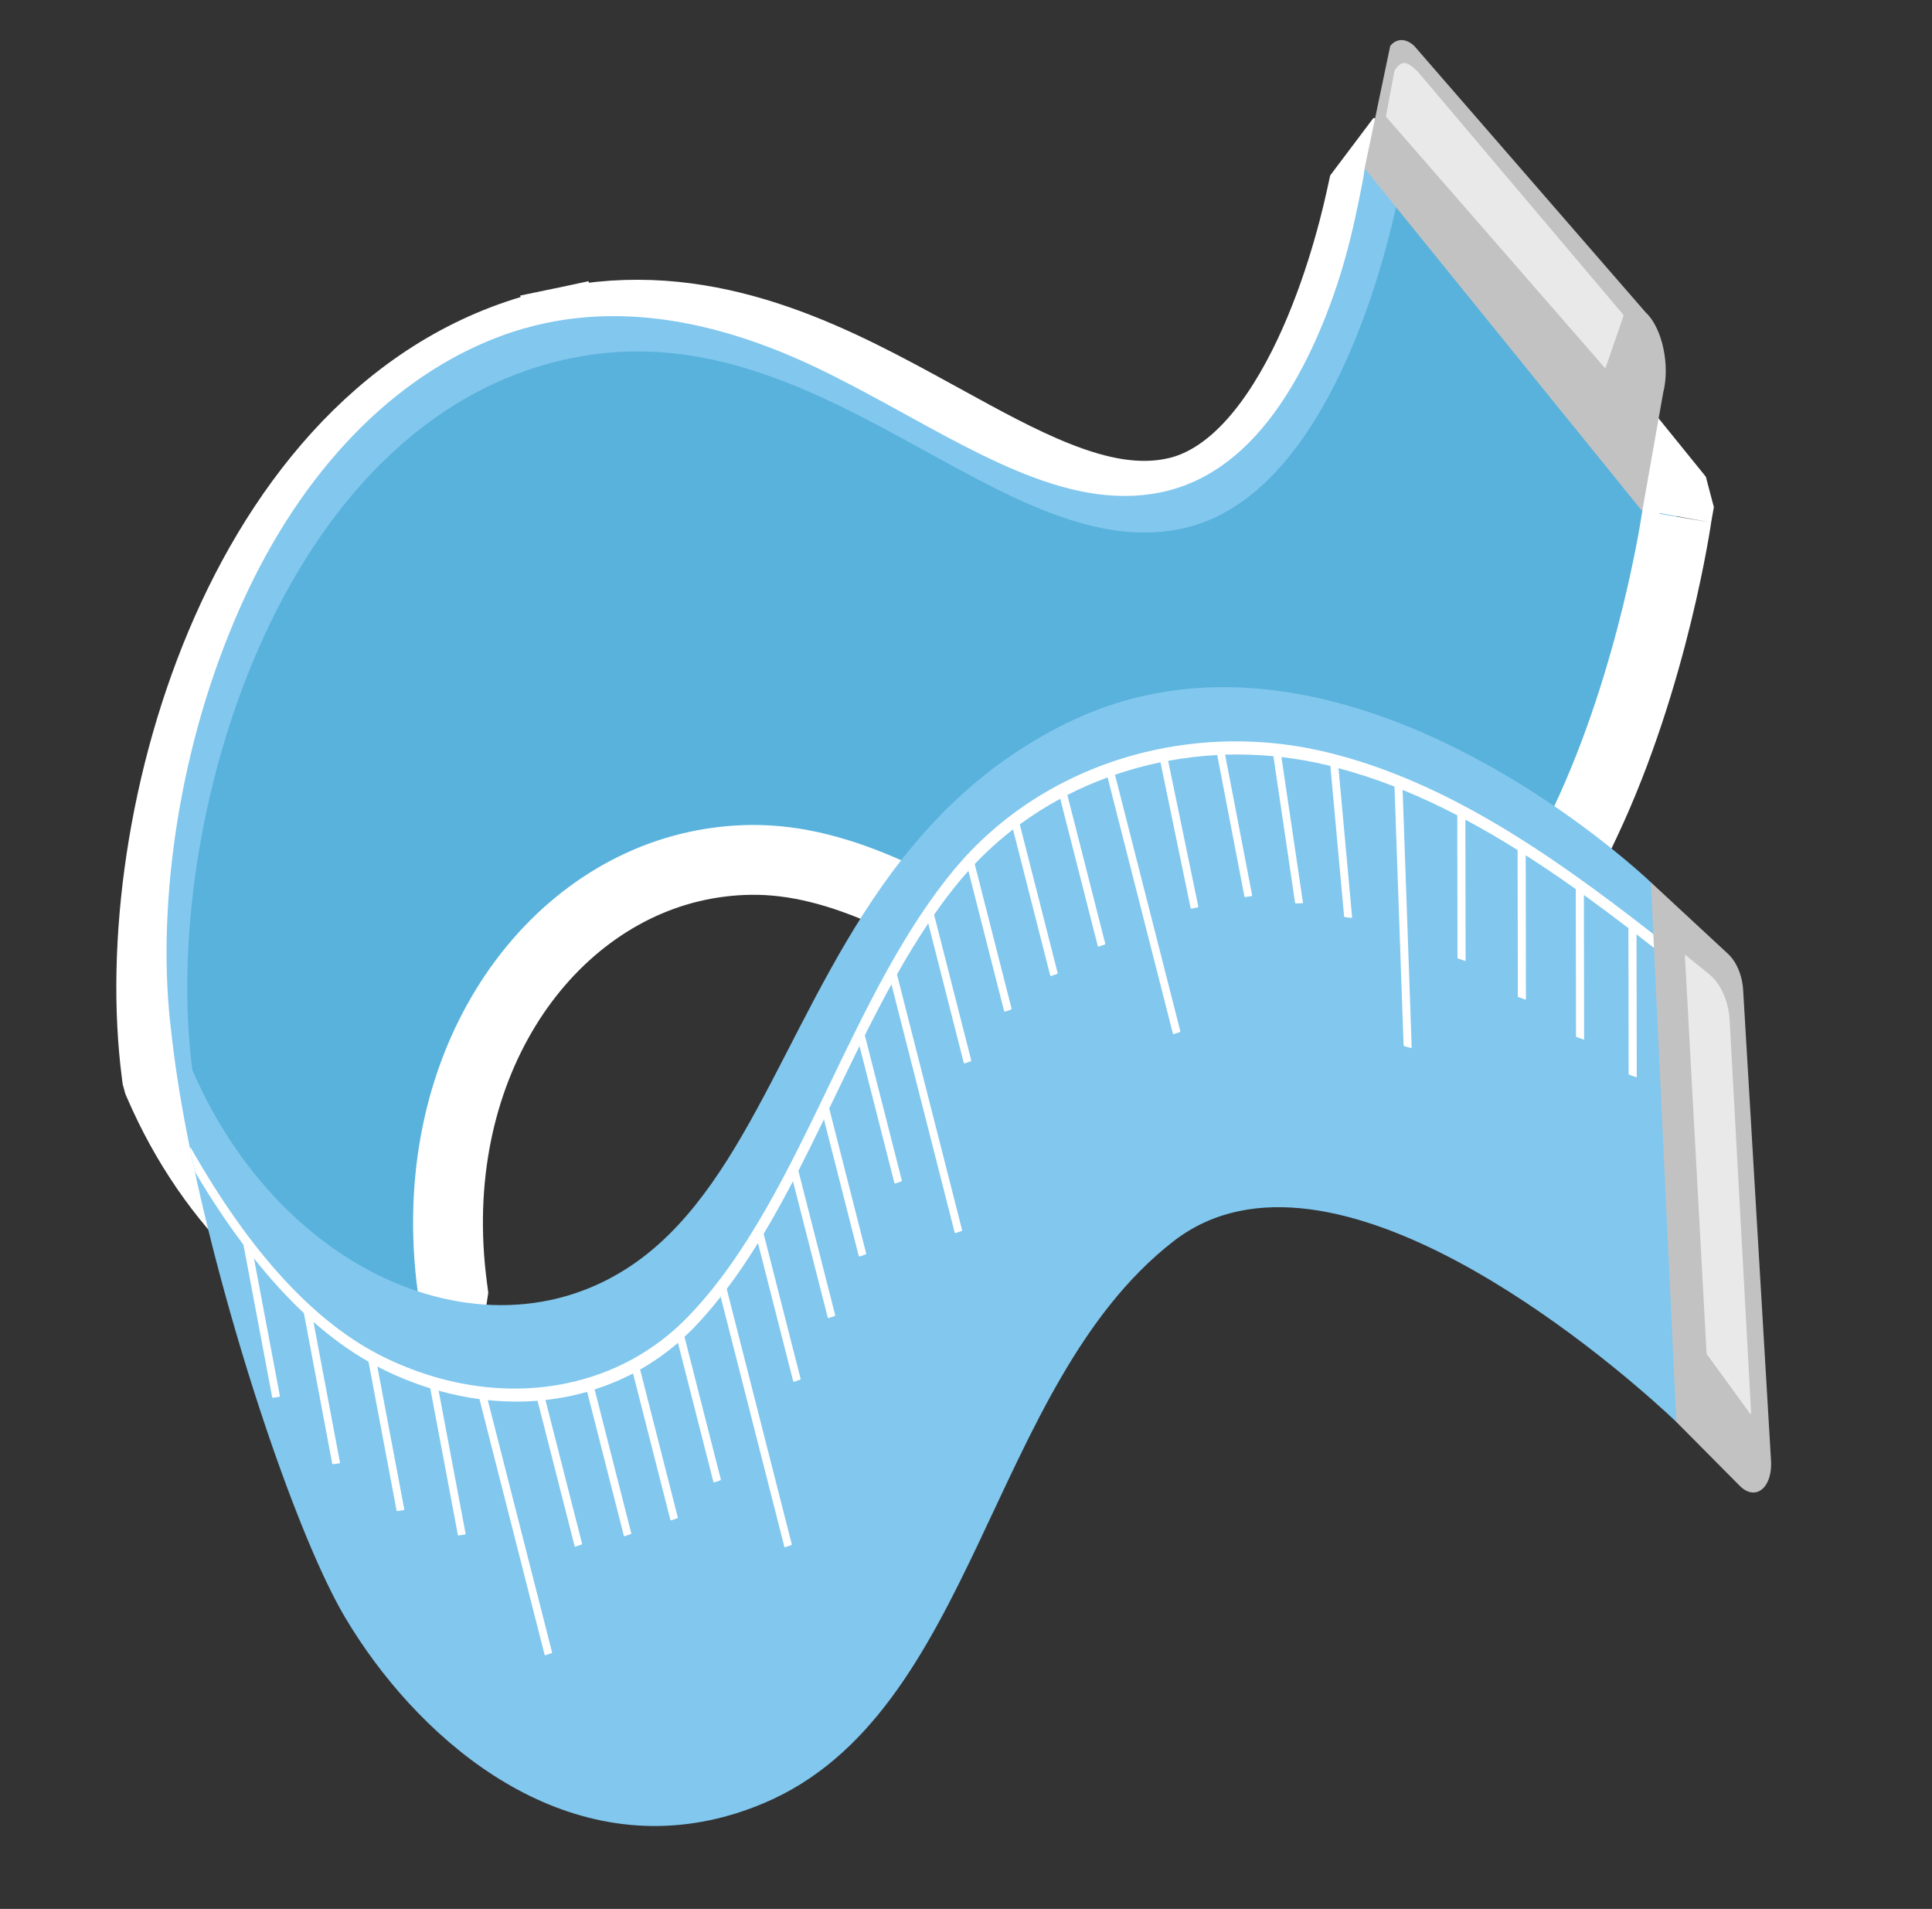 <svg width="83" height="82" viewBox="0 0 83 82" fill="none" xmlns="http://www.w3.org/2000/svg">
<rect x="0" y="0" width="83" height="82" fill="#333333" stroke="none"/>
<path d="M71.998 21.485L71.916 21.172L71.713 20.921L61.137 7.864L60.917 7.593L60.6 7.446L60.579 7.436L59.48 6.93L58.753 7.896L58.738 7.915L58.541 8.177L58.471 8.497C58.138 10.016 57.362 13.015 55.977 15.756C54.556 18.57 52.711 20.686 50.439 21.166C50.439 21.167 50.438 21.167 50.437 21.167L50.408 21.173C50.407 21.173 50.407 21.173 50.406 21.173C48.873 21.487 47.254 21.192 45.407 20.457C43.847 19.838 42.258 18.965 40.51 18.004C40.156 17.81 39.796 17.612 39.428 17.412L39.428 17.412C35.187 15.105 30.111 12.594 24.14 13.856C24.14 13.856 24.14 13.856 24.14 13.856L24.13 13.858L24.13 13.858L24.401 15.143L24.129 13.858C17.209 15.327 12.508 20.843 9.743 27.083C6.974 33.333 6.001 40.609 6.731 46.172L6.744 46.273L6.771 46.372L6.776 46.39L6.804 46.493L6.847 46.591C9.12 51.838 13.089 55.514 17.45 56.964L17.985 57.142L18.505 56.924L18.524 56.916L19.298 56.59L19.425 55.761L19.43 55.73L19.462 55.517L19.434 55.304C18.19 45.961 23.297 38.601 29.979 37.19L29.979 37.19C30.702 37.037 31.449 36.951 32.215 36.938L32.215 36.938C34.203 36.906 36.157 37.456 38.16 38.347L38.639 38.56L39.146 38.428L39.165 38.423L39.656 38.296L39.969 37.897C41.66 35.742 43.729 33.852 46.509 32.485C47.553 31.972 48.605 31.618 49.655 31.396C55.672 30.125 61.829 33.159 65.884 35.918L66.481 36.324L67.171 36.111L67.197 36.103L67.828 35.907L68.11 35.31C71.068 29.042 72.043 22.137 72.037 22.169L72.094 21.847L72.01 21.531L71.998 21.485Z" fill="#58B2DC" stroke="white" stroke-width="3"/>
<path d="M70.959 37.935C70.958 37.934 69.344 36.378 66.738 34.604C62.611 31.796 55.992 28.441 49.328 29.849C48.157 30.096 46.984 30.491 45.824 31.061C42.798 32.549 40.557 34.605 38.753 36.904C34.021 42.937 32.307 50.637 27.388 54.177C26.218 55.019 24.947 55.569 23.63 55.848C21.771 56.24 19.819 56.092 17.923 55.462C14.031 54.169 10.379 50.841 8.265 45.967C6.888 35.466 11.962 18.051 24.457 15.404L24.467 15.402C29.836 14.268 34.455 16.492 38.706 18.804C42.956 21.116 46.837 23.517 50.726 22.721L50.764 22.713C56.744 21.447 59.293 12.001 59.983 8.857L59.971 8.807L58.652 7.178C58.652 7.178 58.637 7.158 58.628 7.238C58.568 7.81 58.164 9.605 58.125 9.777C57.859 10.931 57.532 12.032 57.15 13.067C56.213 15.608 54.946 17.85 53.345 19.314C52.376 20.201 51.239 20.86 49.909 21.141L49.869 21.149C47.81 21.571 45.753 21.093 43.638 20.205C43.389 20.101 43.139 19.991 42.889 19.876C42.388 19.646 41.883 19.396 41.374 19.134C40.865 18.871 40.352 18.595 39.834 18.313C39.446 18.101 39.055 17.885 38.66 17.669C38.134 17.38 37.603 17.089 37.065 16.803C36.931 16.731 36.796 16.66 36.66 16.589C36.39 16.447 36.118 16.307 35.844 16.169C35.707 16.1 35.57 16.032 35.432 15.964C31.327 13.946 27.273 13.069 23.431 13.881C22.758 14.024 22.092 14.217 21.433 14.466C16.93 16.165 12.987 20.171 10.388 25.935C10.276 26.184 10.167 26.438 10.059 26.692L10.049 26.717C7.577 32.567 6.716 39.26 7.363 44.373C7.363 44.374 7.363 44.374 7.363 44.375C7.373 44.465 7.385 44.557 7.395 44.647C7.561 46.094 7.826 47.683 8.162 49.339L8.162 49.34L8.184 49.444C8.218 49.611 8.252 49.779 8.288 49.948C9.871 57.437 12.829 66.119 14.827 69.482C17.814 74.508 23.621 79.642 30.499 78.189C31.257 78.029 32.029 77.789 32.811 77.459C37.365 75.541 39.782 71.046 42.05 66.264C44.319 61.482 46.439 56.414 50.4 53.331C51.264 52.658 52.213 52.24 53.217 52.028C57.103 51.207 61.807 53.472 65.539 55.945C67.405 57.181 69.028 58.468 70.184 59.447C70.762 59.936 71.224 60.348 71.541 60.638C71.858 60.928 72.029 61.094 72.03 61.095L72.053 61.098L72.063 61.067L71.103 40.703L71.085 40.662C70.819 40.453 70.553 40.246 70.287 40.041L70.265 40.04L70.256 40.067L70.266 46.186L70.015 46.097L70.005 39.855L69.987 39.811C69.335 39.312 68.682 38.824 68.026 38.352L68.005 38.352L67.996 38.379L68.006 44.568L67.755 44.479L67.745 38.179L67.726 38.135C66.997 37.615 66.264 37.119 65.526 36.646L65.505 36.648L65.497 36.674L65.507 42.852L65.256 42.763L65.246 36.499L65.226 36.454C64.468 35.977 63.704 35.532 62.932 35.118L62.913 35.121L62.904 35.147L62.914 41.191L62.664 41.103L62.654 35.004L62.632 34.957C61.842 34.545 61.042 34.173 60.232 33.842L60.214 33.847L60.207 33.874L60.596 44.934L60.346 44.867L59.955 33.764L59.931 33.718C59.124 33.401 58.305 33.132 57.472 32.911L57.455 32.919L57.45 32.947L58.035 39.349L57.787 39.319L57.198 32.872L57.172 32.83C57.143 32.822 57.113 32.813 57.083 32.806C56.397 32.637 55.707 32.516 55.017 32.437L55.001 32.448L54.997 32.477L55.92 38.721L55.676 38.728L54.748 32.444L54.72 32.405C54.009 32.337 53.298 32.314 52.594 32.337L52.578 32.351L52.576 32.381L53.736 38.415L53.498 38.452L52.332 32.388L52.303 32.351C51.575 32.389 50.854 32.474 50.145 32.606L50.131 32.621L50.13 32.651L51.423 38.902L51.186 38.949L49.893 32.696L49.88 32.669L49.861 32.661C49.83 32.667 49.798 32.674 49.767 32.68C49.118 32.818 48.48 32.994 47.858 33.208L47.845 33.255L50.65 44.26L50.42 44.338L47.618 33.339L47.604 33.313L47.585 33.307C46.977 33.53 46.383 33.788 45.81 34.082L45.8 34.128L47.423 40.499L47.194 40.577L45.582 34.252L45.568 34.226L45.548 34.222C44.928 34.556 44.332 34.933 43.765 35.35L43.757 35.395L45.38 41.764L45.151 41.841L43.552 35.566L43.536 35.539L43.515 35.537C42.915 35.999 42.352 36.508 41.828 37.06L41.822 37.103L43.4 43.294L43.171 43.372L41.633 37.338L41.616 37.309L41.594 37.311C41.48 37.438 41.367 37.567 41.256 37.699C40.846 38.187 40.456 38.703 40.082 39.241L40.078 39.281L41.667 45.518L41.438 45.596L39.906 39.585L39.887 39.556L39.865 39.561C39.381 40.28 38.923 41.034 38.486 41.811L38.483 41.849L41.276 52.807L41.047 52.885L38.324 42.2L38.304 42.169L38.281 42.177C37.875 42.914 37.485 43.667 37.105 44.428L37.103 44.464L38.686 50.677L38.457 50.755L36.951 44.846L36.931 44.816L36.908 44.825C36.561 45.526 36.221 46.231 35.884 46.931C35.781 47.144 35.678 47.358 35.575 47.572L35.574 47.608L37.154 53.812L36.925 53.89L35.423 47.996L35.403 47.966L35.38 47.975C35.011 48.737 34.637 49.498 34.251 50.249L34.249 50.286L35.822 56.459L35.593 56.537L34.094 50.655L34.074 50.625L34.051 50.634C33.638 51.425 33.21 52.203 32.76 52.952L32.757 52.991L34.338 59.194L34.108 59.272L32.591 53.318L32.572 53.288L32.549 53.295C32.114 54 31.658 54.678 31.174 55.318L31.169 55.358L33.958 66.301L33.729 66.379L30.99 55.632L30.972 55.603L30.95 55.606C30.56 56.103 30.153 56.577 29.724 57.017C29.607 57.138 29.483 57.25 29.36 57.365L29.353 57.408L30.91 63.516L30.68 63.594L29.157 57.617L29.141 57.589L29.119 57.588C28.601 58.041 28.043 58.432 27.456 58.765L27.445 58.811L29.06 65.147L28.831 65.225L27.229 58.94L27.215 58.913L27.195 58.909C26.654 59.195 26.087 59.429 25.503 59.614L25.489 59.631L25.49 59.661L27.061 65.827L26.832 65.905L25.26 59.736L25.228 59.704C24.983 59.775 24.734 59.837 24.483 59.89C24.125 59.966 23.76 60.022 23.391 60.061L23.376 60.077L23.376 60.109L24.947 66.274L24.718 66.352L23.13 60.122L23.101 60.09C22.385 60.148 21.654 60.139 20.916 60.061L20.898 60.075L20.898 60.108L23.658 70.941L23.429 71.019L20.635 60.057L20.609 60.025C20.011 59.947 19.41 59.822 18.81 59.653L18.791 59.663L18.788 59.696L19.946 65.841L19.707 65.875L18.524 59.599L18.5 59.564C17.811 59.351 17.124 59.078 16.447 58.744C16.357 58.7 16.268 58.65 16.178 58.603L16.157 58.609L16.152 58.644L17.311 64.793L17.072 64.827L15.873 58.462L15.852 58.428C15.033 57.963 14.228 57.378 13.436 56.675L13.411 56.676L13.405 56.713L14.549 62.782L14.31 62.816L13.097 56.381L13.082 56.351C12.335 55.65 11.601 54.844 10.88 53.931L10.853 53.925L10.845 53.964L11.968 59.925L11.729 59.96L10.508 53.457L10.497 53.432C9.789 52.49 9.093 51.448 8.413 50.3L8.24 49.481C10.787 53.939 13.544 56.92 16.466 58.362C19.108 59.662 21.889 60.022 24.395 59.492C26.347 59.08 28.133 58.129 29.558 56.662C32.121 54.033 33.927 50.273 35.676 46.644C37.254 43.362 38.887 39.97 41.08 37.354C43.273 34.74 46.331 32.989 49.686 32.28C52.065 31.777 54.593 31.798 57.068 32.406C62.072 33.632 66.569 36.718 71.048 40.221L71.07 40.222L71.079 40.192L70.975 37.974L70.959 37.935Z" fill="#81C7EE"/>
<path d="M71.061 40.151L71.061 40.151C66.581 36.646 62.078 33.556 57.065 32.328C54.586 31.719 52.053 31.698 49.67 32.201C46.31 32.911 43.246 34.665 41.046 37.287C38.848 39.909 37.213 43.305 35.635 46.587C33.886 50.217 32.082 53.971 29.526 56.592C28.106 58.053 26.326 59.002 24.379 59.413C21.879 59.942 19.106 59.583 16.471 58.287C13.534 56.837 10.763 53.829 8.202 49.313L8.172 49.299L8.162 49.341L8.37 50.322L8.377 50.341C9.056 51.487 9.751 52.529 10.459 53.471L11.691 60.007L11.703 60.034L11.722 60.043L12.007 60.002L12.022 59.988L12.023 59.959L10.911 54.057C11.613 54.941 12.327 55.724 13.055 56.407L14.271 62.864L14.283 62.891L14.302 62.9L14.588 62.858L14.602 62.844L14.604 62.815L13.467 56.783C14.242 57.466 15.03 58.038 15.831 58.493L17.034 64.874L17.046 64.901L17.064 64.911L17.35 64.869L17.364 64.855L17.366 64.826L16.211 58.699C16.288 58.739 16.365 58.782 16.443 58.82C17.116 59.153 17.799 59.424 18.484 59.636L19.668 65.922L19.68 65.949L19.699 65.959L19.985 65.917L19.999 65.903L20.001 65.874L18.845 59.74C19.43 59.903 20.016 60.025 20.598 60.102L23.394 71.074L23.408 71.099L23.427 71.105L23.701 71.012L23.714 70.995L23.714 70.965L20.956 60.144C21.678 60.218 22.393 60.227 23.094 60.171L24.683 66.407L24.697 66.432L24.716 66.438L24.99 66.345L25.003 66.328L25.003 66.298L23.433 60.138C23.793 60.098 24.149 60.044 24.5 59.969C24.745 59.918 24.986 59.857 25.225 59.789L26.798 65.96L26.811 65.985L26.83 65.991L27.104 65.898L27.117 65.881L27.117 65.852L25.546 59.686C26.115 59.503 26.667 59.276 27.196 58.998L28.797 65.28L28.81 65.306L28.829 65.312L29.103 65.218L29.116 65.202L29.116 65.172L27.5 58.83C28.073 58.504 28.618 58.122 29.125 57.682L30.646 63.649L30.66 63.675L30.678 63.681L30.953 63.587L30.966 63.571L30.965 63.541L29.406 57.423C29.524 57.313 29.644 57.205 29.758 57.088C30.178 56.656 30.577 56.191 30.96 55.705L33.694 66.434L33.708 66.459L33.727 66.465L34.001 66.372L34.014 66.355L34.013 66.325L31.221 55.369C31.693 54.745 32.138 54.084 32.563 53.397L34.074 59.327L34.088 59.353L34.106 59.359L34.381 59.266L34.394 59.249L34.393 59.219L32.808 52.999C33.247 52.268 33.664 51.511 34.067 50.74L35.559 56.592L35.572 56.617L35.591 56.623L35.865 56.53L35.878 56.513L35.878 56.483L34.3 50.293C34.675 49.563 35.039 48.824 35.397 48.084L36.891 53.945L36.904 53.97L36.923 53.976L37.197 53.883L37.211 53.866L37.21 53.837L35.624 47.615C35.725 47.406 35.826 47.197 35.926 46.989C36.255 46.306 36.587 45.618 36.925 44.934L38.422 50.81L38.436 50.835L38.455 50.841L38.729 50.748L38.742 50.731L38.742 50.701L37.154 44.472C37.523 43.733 37.903 43.001 38.297 42.285L41.012 52.94L41.026 52.966L41.044 52.972L41.319 52.878L41.332 52.862L41.331 52.832L38.535 41.857C38.961 41.101 39.407 40.367 39.878 39.665L41.403 45.651L41.417 45.676L41.436 45.682L41.71 45.589L41.723 45.572L41.723 45.542L40.13 39.292C40.5 38.76 40.886 38.25 41.291 37.767C41.393 37.646 41.497 37.527 41.603 37.41L43.136 43.428L43.15 43.453L43.169 43.459L43.443 43.366L43.456 43.349L43.456 43.319L41.875 37.117C42.386 36.579 42.936 36.083 43.52 35.631L45.116 41.897L45.13 41.922L45.149 41.928L45.423 41.835L45.436 41.818L45.435 41.788L43.811 35.413C44.364 35.007 44.945 34.64 45.549 34.313L47.16 40.633L47.173 40.658L47.192 40.664L47.466 40.571L47.479 40.554L47.479 40.524L45.855 34.15C46.413 33.864 46.991 33.613 47.583 33.395L50.386 44.393L50.399 44.418L50.418 44.424L50.692 44.331L50.705 44.314L50.705 44.284L47.901 33.281C48.515 33.07 49.144 32.896 49.784 32.761C49.808 32.755 49.831 32.751 49.855 32.746L51.148 38.999L51.18 39.034L51.463 38.978L51.477 38.963L51.478 38.933L50.185 32.683C50.878 32.555 51.582 32.471 52.293 32.434L53.459 38.5L53.471 38.527L53.49 38.536L53.775 38.492L53.789 38.478L53.791 38.449L52.632 32.418C53.319 32.396 54.012 32.419 54.706 32.484L55.635 38.77L55.646 38.798L55.665 38.809L55.956 38.8L55.971 38.788L55.974 38.76L55.052 32.521C55.731 32.6 56.411 32.719 57.087 32.885C57.108 32.891 57.13 32.897 57.153 32.903L57.742 39.353L57.77 39.396L58.066 39.432L58.083 39.423L58.087 39.395L57.503 32.998C58.316 33.216 59.118 33.479 59.908 33.788L60.298 44.894L60.324 44.94L60.624 45.02L60.641 45.013L60.647 44.987L60.258 33.932C61.05 34.256 61.832 34.62 62.605 35.023L62.615 41.126L62.622 41.156L62.639 41.173L62.939 41.279L62.957 41.274L62.964 41.249L62.954 35.21C63.709 35.615 64.456 36.05 65.197 36.516L65.207 42.786L65.215 42.816L65.232 42.833L65.532 42.939L65.549 42.934L65.556 42.909L65.546 36.74C66.267 37.202 66.984 37.687 67.696 38.194L67.706 44.502L67.714 44.532L67.731 44.549L68.031 44.655L68.048 44.65L68.055 44.625L68.046 38.446C68.685 38.907 69.321 39.382 69.957 39.868L69.967 46.119L69.974 46.149L69.991 46.167L70.291 46.273L70.309 46.267L70.316 46.242L70.306 40.136C70.562 40.333 70.817 40.532 71.073 40.733L71.088 40.737L71.104 40.703L71.08 40.192L71.061 40.151Z" fill="white"/>
<path d="M70.545 21.934L70.559 21.913L71.45 16.879C71.604 16.284 71.593 15.596 71.462 14.973C71.325 14.326 71.057 13.749 70.704 13.425L60.751 1.966L60.748 1.963C60.531 1.766 60.3 1.689 60.092 1.733C59.957 1.761 59.833 1.84 59.729 1.968L59.723 1.982L58.636 7.175L58.628 7.238L59.948 8.867L70.523 21.924L70.545 21.934Z" fill="#C2C2C2"/>
<path d="M74.246 40.983L70.959 37.935L70.935 37.932L70.925 37.963L71.03 40.181L71.054 40.691L72.014 61.056L72.029 61.094L74.738 63.824C74.977 64.065 75.224 64.147 75.439 64.102C75.836 64.018 76.129 63.498 76.084 62.733L74.886 42.514C74.878 42.381 74.86 42.249 74.833 42.119C74.736 41.66 74.523 41.24 74.246 40.983Z" fill="#C2C2C2"/>
<path d="M60.897 3.063L60.894 3.06C60.624 2.81 60.443 2.674 60.268 2.711C60.151 2.736 60.042 2.838 59.914 3.024L59.909 3.037L59.544 4.976L59.556 5.026L68.944 15.802L68.963 15.811L68.978 15.796L69.747 13.57L69.736 13.515L60.897 3.063Z" fill="#E9E9E9"/>
<path d="M73.454 41.872L72.416 41.03L72.394 41.029L72.385 41.06L73.316 58.14L73.327 58.174L75.192 60.734L75.219 60.744L75.23 60.711L74.306 43.807C74.297 43.641 74.274 43.476 74.24 43.314C74.113 42.714 73.824 42.173 73.454 41.872Z" fill="#E9E9E9"/>
</svg>
